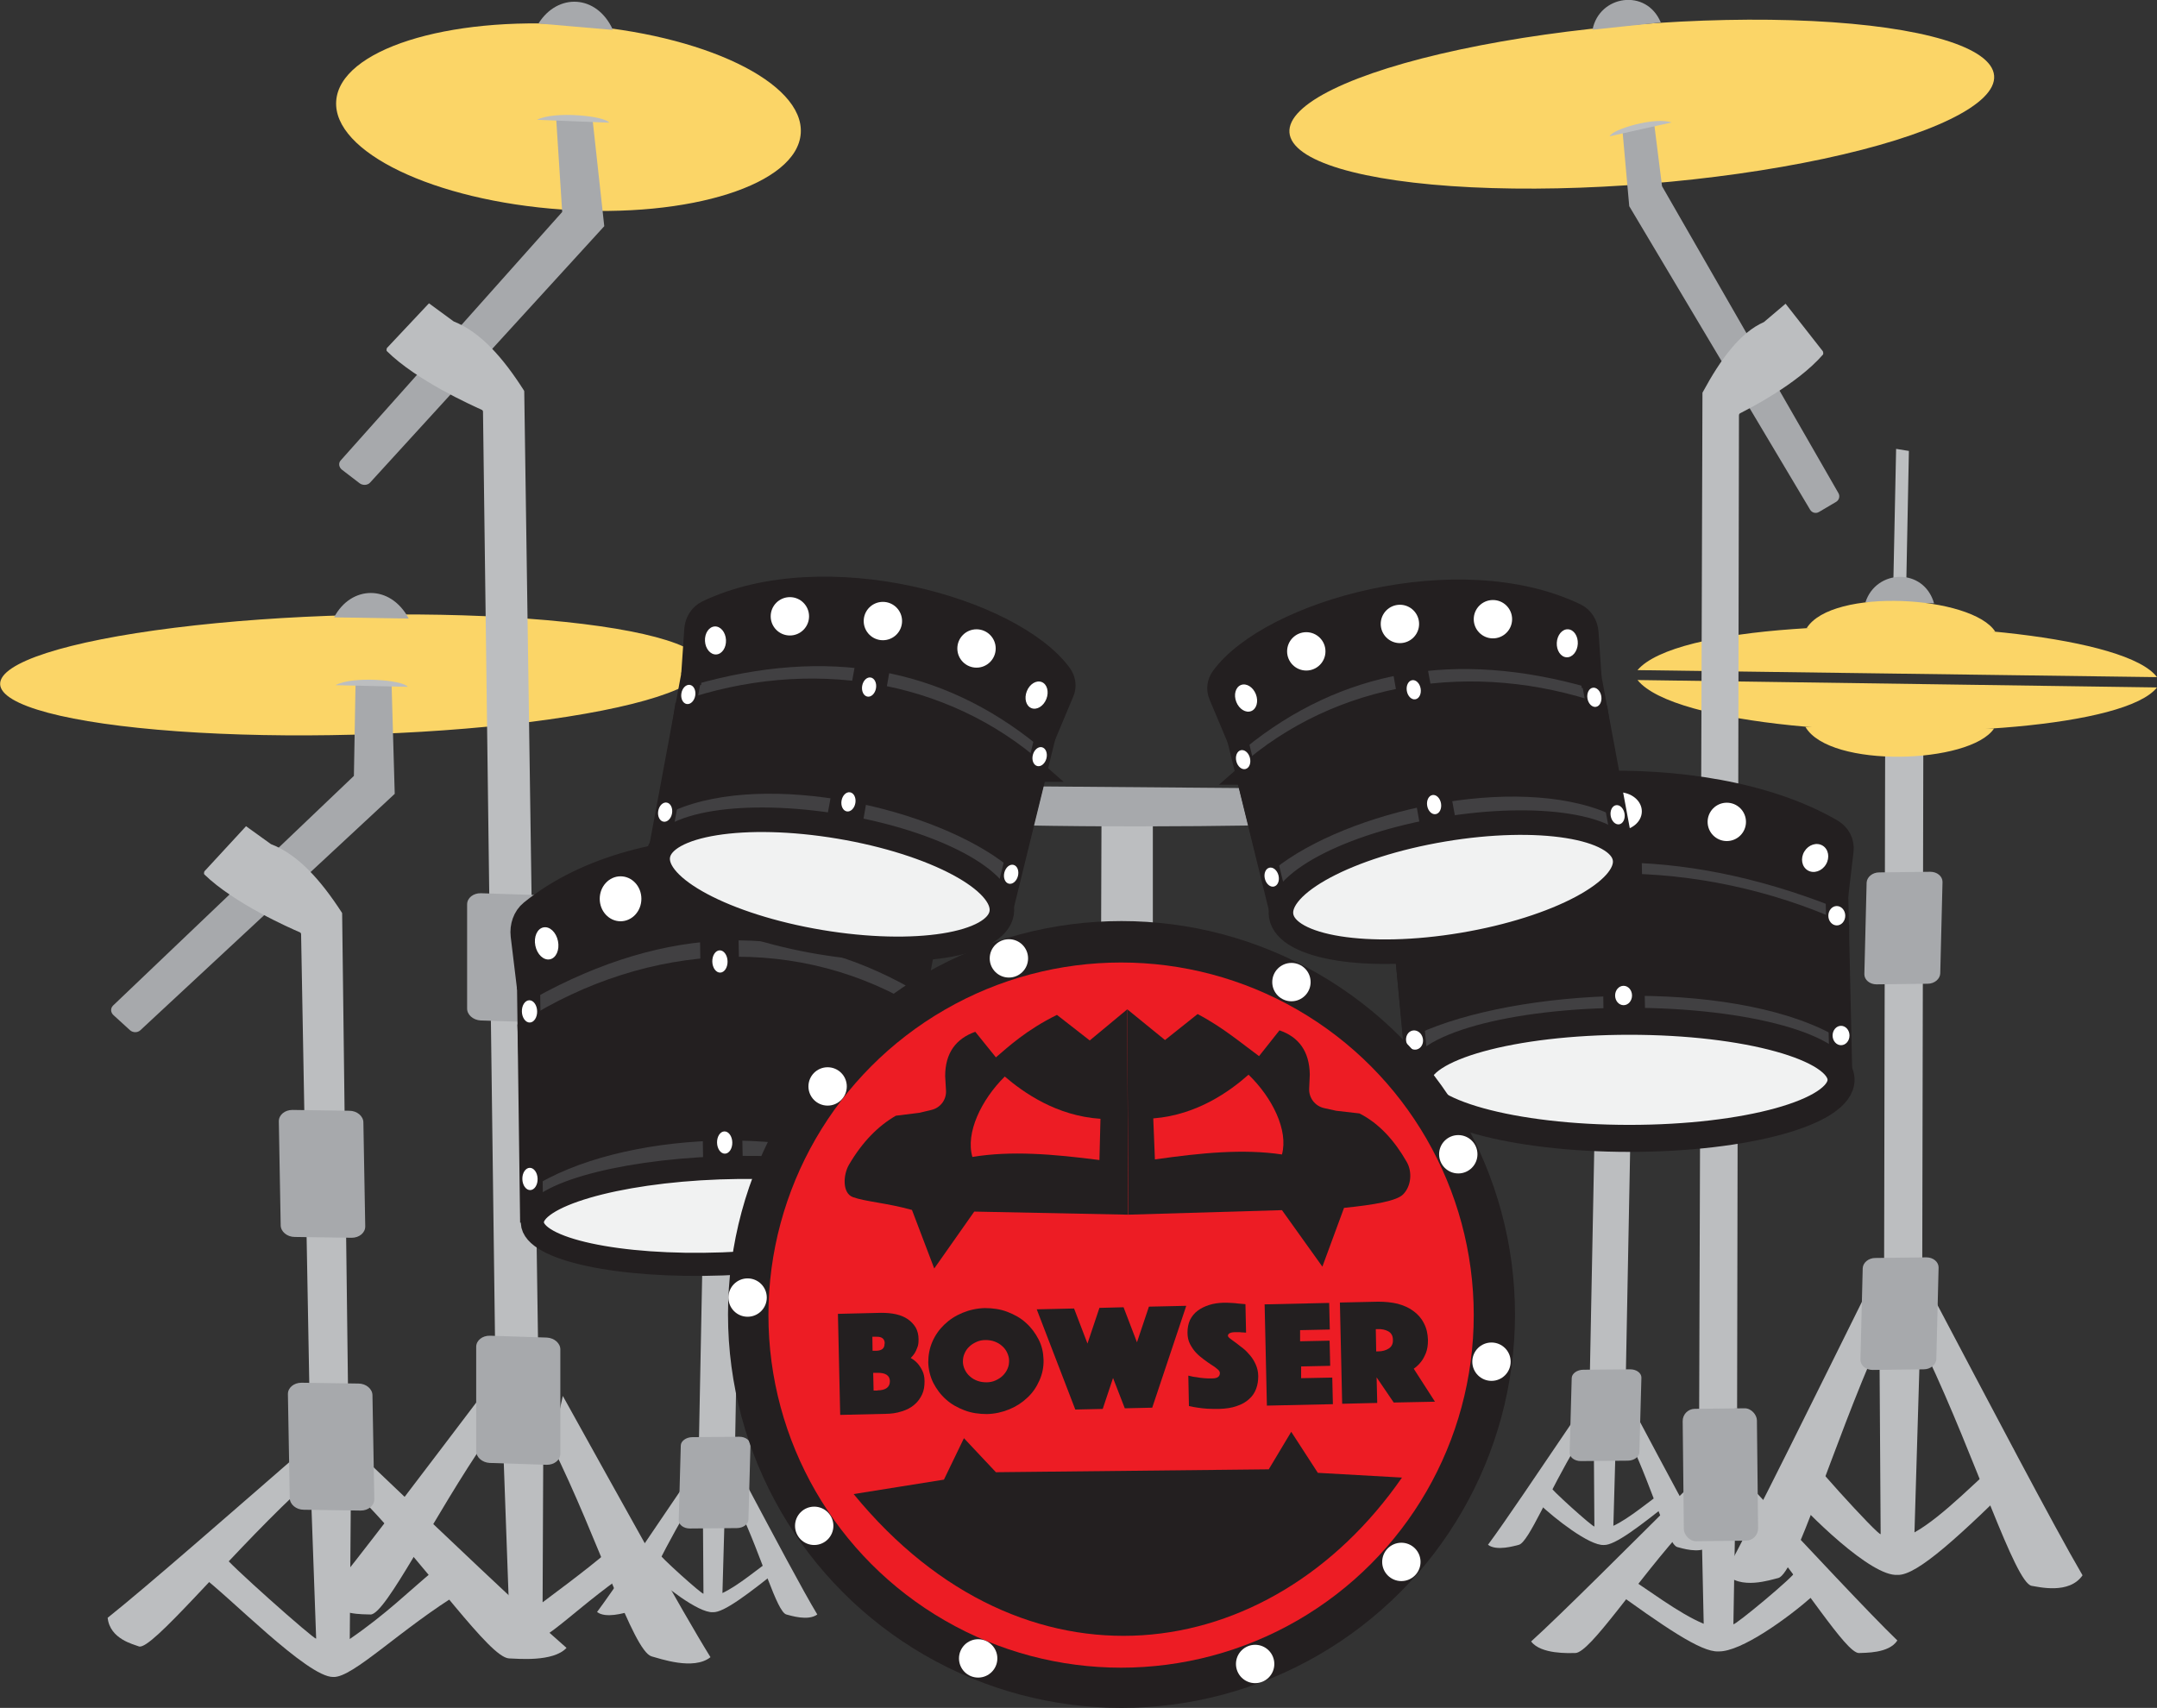 <?xml version="1.0" encoding="UTF-8"?>
<svg xmlns="http://www.w3.org/2000/svg" viewBox="0 0 104.59 82.83">
  <rect x="0" y="0" width="104.59" height="82.83" fill="#333333" stroke="none"/>
  <defs>
    <style>
      .cls-1 {
        fill: #fbd567;
      }

      .cls-2 {
        fill: #fff;
      }

      .cls-3 {
        fill: #ed1c24;
      }

      .cls-4 {
        fill: #bcbec0;
      }

      .cls-5 {
        fill: #a7a9ac;
      }

      .cls-6, .cls-7, .cls-8, .cls-9, .cls-10, .cls-11, .cls-12 {
        fill: #231f20;
      }

      .cls-13 {
        stroke-width: 1.31px;
      }

      .cls-13, .cls-14, .cls-7, .cls-15, .cls-16, .cls-8, .cls-17, .cls-9, .cls-18, .cls-10, .cls-11, .cls-12 {
        stroke: #231f20;
      }

      .cls-13, .cls-15, .cls-17 {
        fill: #f1f2f2;
      }

      .cls-14, .cls-7 {
        stroke-width: 1.1px;
      }

      .cls-14, .cls-16, .cls-18 {
        fill: #414042;
      }

      .cls-15 {
        stroke-width: 1.12px;
      }

      .cls-17 {
        stroke-width: 1.19px;
      }

      .cls-9, .cls-18 {
        stroke-width: 1.12px;
      }

      .cls-10 {
        stroke-width: .99px;
      }

      .cls-11 {
        stroke-width: .97px;
      }

      .cls-12 {
        stroke-width: .89px;
      }
    </style>
  </defs>
  <g id="drumset-stands">
    <polyline class="cls-4" points="77.37 52.32 77.08 67.17 78.83 66.92 79.11 52.31"/>
    <path class="cls-4" d="m76.43,70.14c-1.31,2.16-2.3,4.65-2.78,4.78-.2.05-1.08.32-1.5,0,.79-1.06,2.5-3.61,4.06-5.91"/>
    <path class="cls-4" d="m77.26,66.8l.05,7.23c-.04.07-2.2-1.87-2.17-1.97l-.49.89c.72.68,2.41,2.02,3.12,1.98.53.02,1.7-.87,3.43-2.26l-.3-.52c-.95.67-1.88,1.48-2.67,1.85l.2-7.07"/>
    <path class="cls-4" d="m79.07,69.97c1.08,2.29,1.79,4.93,2.26,5.06.2.05,1.05.33,1.5,0-.68-1.12-2.11-3.82-3.41-6.26"/>
    <path class="cls-5" d="m76.65,70.86l2.28-.02c.3,0,.56-.19.56-.41l.1-3.62c0-.22-.24-.4-.54-.4l-2.28.02c-.3,0-.56.19-.56.41l-.1,3.62c0,.22.24.4.54.4Z"/>
    <polyline class="cls-4" points="34.17 55.59 33.88 70.44 35.64 70.18 35.91 55.57"/>
    <path class="cls-4" d="m33.23,73.4c-1.31,2.16-2.3,4.65-2.78,4.78-.2.05-1.08.32-1.5,0,.79-1.06,2.5-3.61,4.06-5.91"/>
    <path class="cls-4" d="m34.06,70.06l.05,7.23c-.04.07-2.2-1.87-2.17-1.97l-.49.89c.72.68,2.41,2.02,3.12,1.98.53.02,1.7-.87,3.43-2.26l-.3-.52c-.95.67-1.88,1.48-2.67,1.85l.2-7.07"/>
    <path class="cls-4" d="m35.87,73.24c1.08,2.29,1.79,4.93,2.26,5.06.2.05,1.05.33,1.5,0-.68-1.12-2.11-3.82-3.41-6.26"/>
    <path class="cls-5" d="m33.45,74.13l2.28-.02c.3,0,.56-.19.56-.41l.1-3.62c0-.22-.24-.4-.54-.4l-2.28.02c-.3,0-.56.19-.56.41l-.1,3.62c0,.22.24.4.54.4Z"/>
    <polyline class="cls-4" points="53.41 39.62 53.38 48.66 55.9 48.65 55.9 39.71"/>
    <path class="cls-5" d="m50.41,38.14l9.87.08.75,1.81c-3.87.06-7.66.07-11.37,0l.75-1.9Z"/>
  </g>
  <g id="hi-hats">
    <polyline class="cls-4" points="91.41 35.45 91.35 65.57 93.2 65.06 93.26 35.83"/>
    <path class="cls-4" d="m91.12,65.03c-2.3,5.18-4.06,11.26-4.89,11.5-.35.08-1.87.61-2.58-.24,1.39-2.52,4.38-8.62,7.11-14.12"/>
    <path class="cls-4" d="m91.11,61.74l.08,12.66c-.06.15-3.94-4.11-3.87-4.32l-.88,1.95c1.29,1.49,4.3,4.44,5.57,4.35.95.04,3.04-1.91,6.14-4.97l-.54-1.15c-1.71,1.48-3.36,3.26-4.78,4.06l.38-12.72"/>
    <path class="cls-4" d="m93.42,65.7c2.39,5.04,4.28,11.06,5.09,11.21.34.05,1.82.43,2.47-.51-1.42-2.43-4.51-8.33-7.32-13.65"/>
    <path class="cls-5" d="m90.8,66.44l2.48-.03c.33,0,.6-.23.61-.5l.11-4.44c0-.27-.26-.49-.59-.49l-2.48.03c-.33,0-.6.23-.61.5l-.11,4.44c0,.27.26.49.59.49Z"/>
    <path class="cls-5" d="m90.99,47.74l2.48-.03c.33,0,.6-.23.61-.5l.11-4.44c0-.27-.26-.49-.59-.49l-2.48.03c-.33,0-.6.23-.61.5l-.11,4.44c0,.27.26.49.59.49Z"/>
    <polyline class="cls-4" points="91.94 21.77 91.8 28.51 92.43 28.42 92.56 21.87"/>
    <path class="cls-5" d="m90.45,29.22c.51-1.62,2.83-1.71,3.33.04"/>
    <path class="cls-1" d="m79.4,32.98c.89,1.1,3.86,1.83,7.48,2.2,6.93.7,16.21.07,17.71-1.84l-25.19-.36Z"/>
    <path class="cls-1" d="m87.54,35.25c1.17,2.03,7.99,1.81,9.15.08"/>
    <path class="cls-1" d="m79.4,32.5c.92-1.08,3.91-1.73,7.54-1.99,6.94-.51,16.2.38,17.65,2.33l-25.19-.34Z"/>
    <path class="cls-1" d="m87.6,30.47c1.22-1.99,8.04-1.59,9.15.17"/>
  </g>
  <g id="extra-cymbal">
    <ellipse class="cls-1" cx="17.06" cy="32.73" rx="17.06" ry="2.9" transform="translate(-.85 .46) rotate(-1.5)"/>
    <path class="cls-5" d="m18.99,33.27l.15,5.23-12.34,11.47c-.13.12-.36.12-.5-.01l-.8-.73c-.14-.13-.15-.33-.02-.46l11.68-11.14.08-4.51,1.75.14Z"/>
    <path class="cls-4" d="m16.88,67.78l-.29-23.47s0-.04-.02-.06c-1.02-1.57-2.12-2.81-3.43-3.31l-1.21-.87-2.02,2.19s-.04.11,0,.15c1.45,1.41,4.15,2.6,4.62,2.8.05.02.07.06.07.1l.41,22.52,1.87-.05Z"/>
    <path class="cls-4" d="m19.77,33.31c-.21-.33-2.67-.54-3.5-.08"/>
    <path class="cls-5" d="m19.82,30c-.89-1.67-2.8-1.62-3.62-.06"/>
    <path class="cls-4" d="m14.29,72.48c-3.46,3.28-6.94,7.56-7.55,7.37-.25-.1-1.41-.35-1.52-1.39,1.85-1.47,6.11-5.2,9.96-8.55"/>
    <path class="cls-4" d="m14.94,68.57l.39,10.9c-.06.09-4.49-3.85-4.43-3.98l-1.2.89c1.33.95,5.21,4.98,6.46,4.95.95.05,3.28-2.35,6.27-4.16l-1.34-1.05c-1.31,1.09-2.33,2.13-4.13,3.37l.08-10.71"/>
    <path class="cls-4" d="m17.66,72.82c3.27,3.42,6.07,7.56,7.02,7.61.4.01,2.14.19,2.79-.51-1.88-1.63-6.05-5.61-9.83-9.21"/>
    <path class="cls-5" d="m14.73,73.22l2.76.04c.37,0,.66-.24.66-.55l-.09-5.04c0-.31-.31-.57-.68-.57l-2.76-.04c-.37,0-.66.24-.66.55l.09,5.04c0,.31.31.57.68.57Z"/>
    <path class="cls-5" d="m14.29,59.99l2.76.04c.37,0,.66-.24.66-.55l-.09-5.04c0-.31-.31-.57-.68-.57l-2.76-.04c-.37,0-.66.24-.66.55l.09,5.04c0,.31.31.57.68.57Z"/>
  </g>
  <g id="ride-cymbal">
    <ellipse class="cls-1" cx="27.57" cy="5.69" rx="4.49" ry="11.29" transform="translate(19.97 32.79) rotate(-86.01)"/>
    <path class="cls-5" d="m28.73,5.77l.57,5.2-11.36,12.44c-.12.13-.35.14-.5.03l-.86-.66c-.15-.12-.18-.32-.06-.45l10.74-12.05-.29-4.5h1.75Z"/>
    <path class="cls-4" d="m26.11,66.54l-.69-47.55s0-.04-.02-.06c-1-1.57-2.1-2.83-3.4-3.34l-1.2-.88-2.04,2.17s-.04.11,0,.15c1.43,1.42,4.12,2.63,4.59,2.84.05.02.07.06.07.1l.6,46.3,2.09.26Z"/>
    <path class="cls-4" d="m29.54,5.95c-.21-.33-2.66-.58-3.5-.14"/>
    <path class="cls-5" d="m29.72,1.45c-.78-1.73-2.68-1.8-3.61-.31"/>
    <path class="cls-4" d="m23.66,69.7c-2.65,3.85-4.95,8.6-5.69,8.6-.31-.02-1.68.07-2.17-.82,1.52-1.81,4.88-6.28,7.93-10.3"/>
    <path class="cls-4" d="m24.25,66.03l.42,11.66c-.06.09-4.12-3.6-4.05-3.73l-1.1,1.08c1.33,1.01,4.74,4.68,6,4.64.95.05,2.52-1.87,5.5-3.82l-.62-1.42c-1.31,1.18-2.3,1.93-4.09,3.27l.05-11.47"/>
    <path class="cls-4" d="m26.76,70.1c2.29,4.62,3.93,9.95,4.83,10.23.39.1,2.04.7,2.86.04-1.41-2.27-4.42-7.74-7.16-12.67"/>
    <path class="cls-5" d="m23.74,70.95l2.76.09c.37.01.67-.23.67-.54v-5.04c.01-.31-.29-.57-.65-.59l-2.76-.09c-.37-.01-.67.23-.67.54v5.04c-.01.31.29.57.65.59Z"/>
    <path class="cls-5" d="m23.3,49.49l2.76.09c.37.01.67-.23.67-.54v-5.04c.01-.31-.29-.57-.65-.59l-2.76-.09c-.37-.01-.67.23-.67.54v5.04c-.01.31.29.57.65.59Z"/>
  </g>
  <g id="crash-cymbal">
    <ellipse class="cls-1" cx="79.61" cy="5.05" rx="17.14" ry="3.87" transform="translate(-.15 6.43) rotate(-4.62)"/>
    <path class="cls-5" d="m78.67,6.32l.33,3.68,8.77,14.72c.09.15.28.2.43.11l.83-.49c.15-.09.2-.28.11-.43l-8.55-14.88-.39-3.1-1.54.38Z"/>
    <path class="cls-4" d="m82.39,68.52l.16-49.45s0-.04.02-.06c.87-1.61,1.82-2.89,2.96-3.39l1.05-.89,1.81,2.31s.04.11,0,.16c-1.25,1.44-3.6,2.63-4.01,2.84-.04.02-.06.06-.06.11l-.09,48.15-1.84.22Z"/>
    <path class="cls-4" d="m78.05,6.61c.12-.34,2.21-.96,3-.67"/>
    <path class="cls-5" d="m77.22,1.44c.32-1.67,2.61-2.03,3.31-.35"/>
    <path class="cls-4" d="m85.14,74.07c2.33,2.73,4.36,6.11,5,6.1.27-.02,1.45.03,1.86-.61-1.33-1.28-4.27-4.44-6.95-7.29"/>
    <path class="cls-4" d="m84.23,68.29l-.18,10.48c.05.09,3.04-2.39,2.98-2.53l.85,1.18c-1.14,1.01-3.46,2.71-4.56,2.67-.83.05-2.64-1.2-5.33-3.15l.48-.77c1.48.94,2.91,2.07,4.14,2.58l-.22-10.24"/>
    <path class="cls-4" d="m81.84,73.93c-2.54,2.8-4.73,6.23-5.46,6.24-.31,0-1.65.07-2.14-.56,1.46-1.32,4.7-4.57,7.64-7.49"/>
    <rect class="cls-5" x="81.61" y="68.32" width="3.6" height="6.42" rx=".59" ry=".59" transform="translate(-.76 .9) rotate(-.62)"/>
  </g>
  <g id="floor-tom">
    <path class="cls-18" d="m25.78,59.29l-.15-11.37c5.3-3.59,13.82-4.13,18.86-.45l-.41,10.19"/>
    <ellipse class="cls-15" cx="34.97" cy="58.97" rx="9.16" ry="2.33" transform="translate(-2.11 1.3) rotate(-2.07)"/>
    <path class="cls-9" d="m25.63,47.93l-.31-2.56c-.05-.44.1-.89.43-1.16,5.48-4.44,15.73-3.58,18.93-.45.26.26.38.63.31,1l-.5,2.71c-5.99-3.4-12.28-3.2-18.86.45Z"/>
    <ellipse class="cls-2" cx="34.93" cy="42.82" rx="1.01" ry="1.09"/>
    <ellipse class="cls-2" cx="30.09" cy="43.59" rx="1.01" ry="1.09"/>
    <ellipse class="cls-2" cx="40.03" cy="43.29" rx="1.01" ry="1.09"/>
    <ellipse class="cls-2" cx="26.51" cy="45.75" rx=".56" ry=".79" transform="translate(-8.53 6.15) rotate(-11.41)"/>
    <ellipse class="cls-2" cx="43.62" cy="45.2" rx=".79" ry=".56" transform="translate(-7.19 82.13) rotate(-82.03)"/>
    <path class="cls-9" d="m44.41,49.44c-5.67-3.55-12.79-3.22-18.75.55l.24,6.89c4.76-2.73,13.92-2.94,18.29,0l.22-7.43Z"/>
    <polygon class="cls-10" points="35.32 45.69 35.51 55.8 34.58 55.73 34.44 45.6 35.32 45.69"/>
    <ellipse class="cls-2" cx="34.91" cy="46.63" rx=".37" ry=".54" transform="translate(-1.21 .93) rotate(-1.5)"/>
    <ellipse class="cls-2" cx="44.41" cy="48.58" rx=".54" ry=".37" transform="translate(-5.88 91.05) rotate(-87.75)"/>
    <ellipse class="cls-2" cx="44.16" cy="55.41" rx=".54" ry=".37" transform="translate(-12.93 97.36) rotate(-87.75)"/>
    <ellipse class="cls-2" cx="35.14" cy="55.41" rx=".37" ry=".54" transform="translate(-1.44 .94) rotate(-1.5)"/>
    <ellipse class="cls-2" cx="25.67" cy="49.05" rx=".37" ry=".54" transform="translate(-1.27 .69) rotate(-1.5)"/>
    <ellipse class="cls-2" cx="25.7" cy="57.18" rx=".37" ry=".54" transform="translate(-1.49 .69) rotate(-1.5)"/>
  </g>
  <g id="snare-drum">
    <path class="cls-14" d="m89.27,52.36l-.2-8.91c-6.05-2.91-15.62-3.12-21.12.19l.81,8.73"/>
    <ellipse class="cls-13" cx="79.01" cy="52.37" rx="10.26" ry="2.84"/>
    <path class="cls-7" d="m89.07,43.45l.26-2.21c.04-.38-.14-.76-.52-.98-6.28-3.64-17.73-2.59-21.2.2-.28.23-.41.55-.32.87l.66,2.31c6.59-3.11,13.63-3.12,21.12-.19Z"/>
    <ellipse class="cls-2" cx="78.48" cy="39.35" rx="1.13" ry=".93"/>
    <circle class="cls-2" cx="83.73" cy="39.86" r=".93"/>
    <ellipse class="cls-2" cx="72.79" cy="39.91" rx="1.13" ry=".93"/>
    <ellipse class="cls-2" cx="88.01" cy="41.61" rx=".7" ry=".61" transform="translate(6.84 95.35) rotate(-58.81)"/>
    <ellipse class="cls-2" cx="68.84" cy="41.66" rx=".61" ry=".7" transform="translate(-11.62 40.58) rotate(-30.41)"/>
    <path class="cls-7" d="m68.1,45.32c6.22-3.22,14.21-3.16,21.01-.11l-.09,4.42c-5.2-2.74-15.52-2.28-20.5.01l-.42-4.32Z"/>
    <polygon class="cls-11" points="78.15 41.83 78.24 49.42 79.29 49.4 79.12 41.73 78.15 41.83"/>
    <ellipse class="cls-2" cx="78.64" cy="42.62" rx=".41" ry=".47" transform="translate(-.12 .22) rotate(-.16)"/>
    <ellipse class="cls-2" cx="68.07" cy="44.59" rx=".41" ry=".47" transform="translate(-7.95 15.57) rotate(-12.33)"/>
    <ellipse class="cls-2" cx="68.59" cy="50.44" rx=".41" ry=".47" transform="translate(-9.19 15.81) rotate(-12.33)"/>
    <ellipse class="cls-2" cx="78.72" cy="48.28" rx=".41" ry=".47" transform="translate(-.13 .22) rotate(-.16)"/>
    <ellipse class="cls-2" cx="89.06" cy="44.41" rx=".41" ry=".47" transform="translate(-.12 .25) rotate(-.16)"/>
    <ellipse class="cls-2" cx="89.27" cy="50.22" rx=".41" ry=".47" transform="translate(-.14 .25) rotate(-.16)"/>
  </g>
  <g id="mid-tom">
    <path class="cls-16" d="m31.9,41.49l1.63-8.76c5.4-2.05,13.21-.96,17.14,3.05l-2.09,8.51"/>
    <ellipse class="cls-17" cx="40.24" cy="42.89" rx="2.84" ry="8.45" transform="translate(-8.72 75.48) rotate(-80.48)"/>
    <path class="cls-8" d="m33.53,32.73l.15-2.21c.03-.38.24-.73.59-.9,5.71-2.74,14.84-.15,17.2,3.07.19.26.24.6.11.9l-.92,2.19c-4.84-3.95-10.57-4.93-17.14-3.05Z"/>
    <circle class="cls-2" cx="42.81" cy="30.12" r=".93"/>
    <circle class="cls-2" cx="38.3" cy="29.89" r=".93"/>
    <circle class="cls-2" cx="47.35" cy="31.45" r=".93"/>
    <ellipse class="cls-2" cx="34.69" cy="31.06" rx=".51" ry=".68" transform="translate(-1.56 1.84) rotate(-2.97)"/>
    <ellipse class="cls-2" cx="50.26" cy="33.71" rx=".68" ry=".51" transform="translate(.52 68.18) rotate(-68.57)"/>
    <path class="cls-8" d="m50.26,37.42c-4.53-4.02-11.03-5.04-17.06-2.96l-.66,4.37c4.68-2,12.99-.15,16.66,2.79l1.05-4.2Z"/>
    <polygon class="cls-12" points="42.67 32.61 41.35 40.09 40.5 39.93 41.89 32.38 42.67 32.61"/>
    <ellipse class="cls-2" cx="42.14" cy="33.32" rx=".47" ry=".34" transform="translate(2.31 69.37) rotate(-80.48)"/>
    <ellipse class="cls-2" cx="50.41" cy="36.7" rx=".47" ry=".34" transform="translate(2.48 76.58) rotate(-75.82)"/>
    <ellipse class="cls-2" cx="49.03" cy="42.4" rx=".47" ry=".34" transform="translate(-4.09 79.55) rotate(-75.82)"/>
    <ellipse class="cls-2" cx="41.15" cy="38.89" rx=".47" ry=".34" transform="translate(-4.02 73.04) rotate(-80.48)"/>
    <ellipse class="cls-2" cx="33.37" cy="33.68" rx=".47" ry=".34" transform="translate(-5.36 61.02) rotate(-80.48)"/>
    <ellipse class="cls-2" cx="32.25" cy="39.38" rx=".47" ry=".34" transform="translate(-11.92 64.68) rotate(-80.48)"/>
  </g>
  <g id="high-tom">
    <path class="cls-16" d="m78.79,41.63l-1.63-8.76c-5.4-2.05-13.21-.96-17.14,3.05l2.09,8.51"/>
    <ellipse class="cls-17" cx="70.45" cy="43.03" rx="8.45" ry="2.84" transform="translate(-6.14 12.24) rotate(-9.52)"/>
    <path class="cls-8" d="m77.16,32.87l-.15-2.21c-.03-.38-.24-.73-.59-.9-5.71-2.74-14.84-.15-17.2,3.07-.19.26-.24.6-.11.9l.92,2.19c4.84-3.95,10.57-4.93,17.14-3.05Z"/>
    <circle class="cls-2" cx="67.88" cy="30.26" r=".93"/>
    <circle class="cls-2" cx="72.39" cy="30.03" r=".93"/>
    <circle class="cls-2" cx="63.34" cy="31.59" r=".93"/>
    <ellipse class="cls-2" cx="76" cy="31.2" rx=".68" ry=".51" transform="translate(40.9 105.48) rotate(-87.03)"/>
    <ellipse class="cls-2" cx="60.42" cy="33.85" rx=".51" ry=".68" transform="translate(-8.19 24.42) rotate(-21.43)"/>
    <path class="cls-8" d="m60.42,37.56c4.53-4.02,11.03-5.04,17.06-2.96l.66,4.37c-4.68-2-12.99-.15-16.66,2.79l-1.05-4.2Z"/>
    <polygon class="cls-12" points="68.02 32.75 69.34 40.23 70.19 40.07 68.79 32.52 68.02 32.75"/>
    <ellipse class="cls-2" cx="68.55" cy="33.46" rx=".34" ry=".47" transform="translate(-4.59 11.79) rotate(-9.52)"/>
    <ellipse class="cls-2" cx="60.28" cy="36.84" rx=".34" ry=".47" transform="translate(-7.19 15.89) rotate(-14.18)"/>
    <ellipse class="cls-2" cx="61.66" cy="42.54" rx=".34" ry=".47" transform="translate(-8.54 16.4) rotate(-14.18)"/>
    <ellipse class="cls-2" cx="69.54" cy="39.03" rx=".34" ry=".47" transform="translate(-5.5 12.03) rotate(-9.52)"/>
    <ellipse class="cls-2" cx="77.31" cy="33.82" rx=".34" ry=".47" transform="translate(-4.53 13.25) rotate(-9.52)"/>
    <ellipse class="cls-2" cx="78.43" cy="39.52" rx=".34" ry=".47" transform="translate(-5.45 13.51) rotate(-9.52)"/>
  </g>
  <g id="bass-drum">
    <circle class="cls-6" cx="54.38" cy="63.75" r="19.08"/>
    <circle class="cls-3" cx="54.36" cy="63.78" r="17.1"/>
    <path class="cls-6" d="m41.39,72.46l4.38-.7.97-2.01,1.55,1.65,13.23-.14,1.09-1.82,1.29,1.99,4.08.23c-6.4,9.23-18.31,10.89-26.58.81Z"/>
    <path class="cls-6" d="m54.7,58.91l7.46-.22,1.96,2.74,1.05-2.85c1.49-.15,2.55-.34,2.86-.65.4-.4.46-1.09.18-1.58-.59-1.03-1.33-1.86-2.29-2.35l-1.13-.13-.59-.13c-.44-.1-.74-.5-.72-.94l.03-.69c-.02-1.13-.54-1.82-1.47-2.14l-.99,1.25c-.76-.55-1.74-1.39-2.98-2.04l-1.58,1.26-1.83-1.49.05,9.97Z"/>
    <path class="cls-6" d="m54.7,58.91l-7.46-.15-1.94,2.76-1.08-2.84c-1.22-.34-2.25-.4-2.86-.62-.53-.19-.48-1.09-.19-1.58.65-1.11,1.42-1.88,2.27-2.37l1.13-.14.59-.14c.44-.1.74-.5.71-.95l-.04-.69c0-1.13.53-1.82,1.46-2.15l1,1.24c.59-.5,1.46-1.32,2.96-2.06l1.59,1.24,1.82-1.51.04,9.97Z"/>
    <path class="cls-3" d="m55.92,54.24l.08,1.99c2.25-.32,4.28-.52,6.16-.24.32-1.17-.47-2.76-1.62-3.87-.89.79-2.48,1.95-4.61,2.12Z"/>
    <path class="cls-3" d="m53.36,54.27l-.05,1.99c-2.26-.29-4.28-.46-6.16-.15-.34-1.17.43-2.77,1.57-3.9.9.77,2.5,1.91,4.64,2.05Z"/>
    <g>
      <path class="cls-6" d="m40.63,63.72l2.09-.05c.27,0,.51.02.73.07.22.05.41.13.57.24.16.11.28.24.38.4.09.16.14.36.14.57,0,.16-.01.29-.06.4-.04.11-.08.2-.13.28-.06.09-.12.16-.19.23.12.07.23.15.33.26.08.09.16.21.23.35s.11.31.11.52c0,.24-.03.45-.12.64-.09.19-.21.36-.38.5-.16.14-.37.25-.61.32-.24.08-.51.12-.81.12l-2.17.05-.11-4.9Zm2.27,1.44c0-.23-.14-.34-.41-.33h-.19s.01.68.01.68h.19c.27-.01.4-.13.39-.35Zm-.35,2.27c.4,0,.6-.16.6-.44,0-.28-.21-.42-.62-.41h-.19s.02.86.02.86h.19Z"/>
      <path class="cls-6" d="m45.01,66.08c0-.35.06-.69.2-1.01.14-.32.33-.59.58-.83.25-.24.54-.43.88-.57.34-.14.7-.22,1.08-.23.38,0,.75.05,1.09.18s.65.3.9.53c.26.23.46.5.62.81s.23.64.24.99-.06.69-.2,1c-.14.32-.33.6-.58.83-.25.24-.54.43-.88.57-.34.14-.7.22-1.08.23-.38,0-.75-.05-1.09-.18-.34-.13-.65-.3-.9-.53-.26-.23-.46-.5-.62-.81-.15-.31-.23-.64-.24-.99Zm1.68-.04c0,.14.04.28.1.4.06.12.14.23.25.32.1.09.22.16.36.21s.28.07.44.07c.15,0,.3-.03.43-.09.13-.06.25-.13.35-.23.1-.1.18-.21.23-.33.06-.13.08-.26.08-.4s-.04-.27-.1-.4c-.06-.12-.14-.23-.25-.32-.1-.09-.22-.16-.36-.21-.14-.05-.28-.07-.44-.07-.15,0-.3.03-.43.09-.13.06-.25.13-.35.23-.1.09-.18.21-.23.33-.06.13-.08.26-.08.4Z"/>
      <path class="cls-6" d="m50.27,63.5l1.81-.04.65,1.7.58-1.73,1.17-.03.65,1.7.58-1.73,1.81-.04-1.65,4.94-1.33.03-.57-1.47-.5,1.5-1.33.03-1.87-4.86Z"/>
      <path class="cls-6" d="m57.64,66.72c.12.03.24.06.37.07.11.02.23.04.37.05.14.01.27.02.41.01.24,0,.36-.09.36-.26,0-.06-.04-.13-.12-.19-.08-.07-.17-.14-.29-.21-.12-.08-.24-.16-.37-.26-.13-.1-.26-.2-.38-.33-.12-.13-.21-.27-.29-.42-.08-.16-.12-.34-.12-.55,0-.23.04-.43.12-.61.09-.18.21-.33.37-.45.16-.12.34-.21.56-.28.21-.07.44-.1.69-.11.13,0,.26,0,.38.01.13,0,.24.02.34.03.12.01.23.02.35.03l.03,1.38s-.09,0-.15-.01c-.04,0-.09,0-.14-.01-.05,0-.11,0-.17,0-.03,0-.07,0-.12,0-.05,0-.09.01-.14.02-.04.01-.08.03-.11.05-.03.03-.05.06-.05.1,0,.04.04.09.11.14.07.06.16.12.27.2.11.08.22.17.35.27.13.1.24.22.35.35.11.13.2.28.27.44.07.16.12.35.12.56,0,.22-.03.42-.1.61-.07.19-.18.36-.34.5-.15.14-.35.26-.6.34-.24.09-.53.13-.87.14-.2,0-.39,0-.56-.01-.17-.01-.33-.03-.46-.05-.16-.02-.3-.05-.43-.08l-.03-1.47Z"/>
      <path class="cls-6" d="m61.31,63.26l3.14-.07.03,1.29-1.44.03v.54s1.43-.03,1.43-.03l.03,1.22-1.41.03v.57s1.51-.03,1.51-.03l.03,1.29-3.2.07-.11-4.9Z"/>
      <path class="cls-6" d="m64.98,63.17l1.84-.04c.34,0,.66.03.95.1.29.08.55.19.76.35.22.16.39.35.51.59.13.24.19.51.2.82,0,.25-.03.45-.1.63-.07.17-.15.32-.24.43-.1.13-.22.24-.35.33l1.03,1.6-2,.04-.83-1.22.03,1.24-1.7.04-.11-4.9Zm1.76,2.37h.09c.2,0,.37-.05.51-.14.14-.09.21-.23.2-.42,0-.2-.08-.33-.22-.41-.14-.08-.32-.12-.52-.11h-.09s.02,1.09.02,1.09Z"/>
    </g>
    <circle class="cls-2" cx="72.32" cy="66.04" r=".93"/>
    <circle class="cls-2" cx="70.71" cy="55.98" r=".93"/>
    <circle class="cls-2" cx="62.62" cy="47.63" r=".93"/>
    <circle class="cls-2" cx="48.92" cy="46.48" r=".93"/>
    <circle class="cls-2" cx="40.13" cy="52.69" r=".93"/>
    <circle class="cls-2" cx="36.25" cy="62.93" r=".93"/>
    <circle class="cls-2" cx="39.48" cy="74" r=".93"/>
    <circle class="cls-2" cx="47.43" cy="80.43" r=".93"/>
    <circle class="cls-2" cx="60.86" cy="80.7" r=".93"/>
    <circle class="cls-2" cx="67.95" cy="75.75" r=".93"/>
  </g>
</svg>
